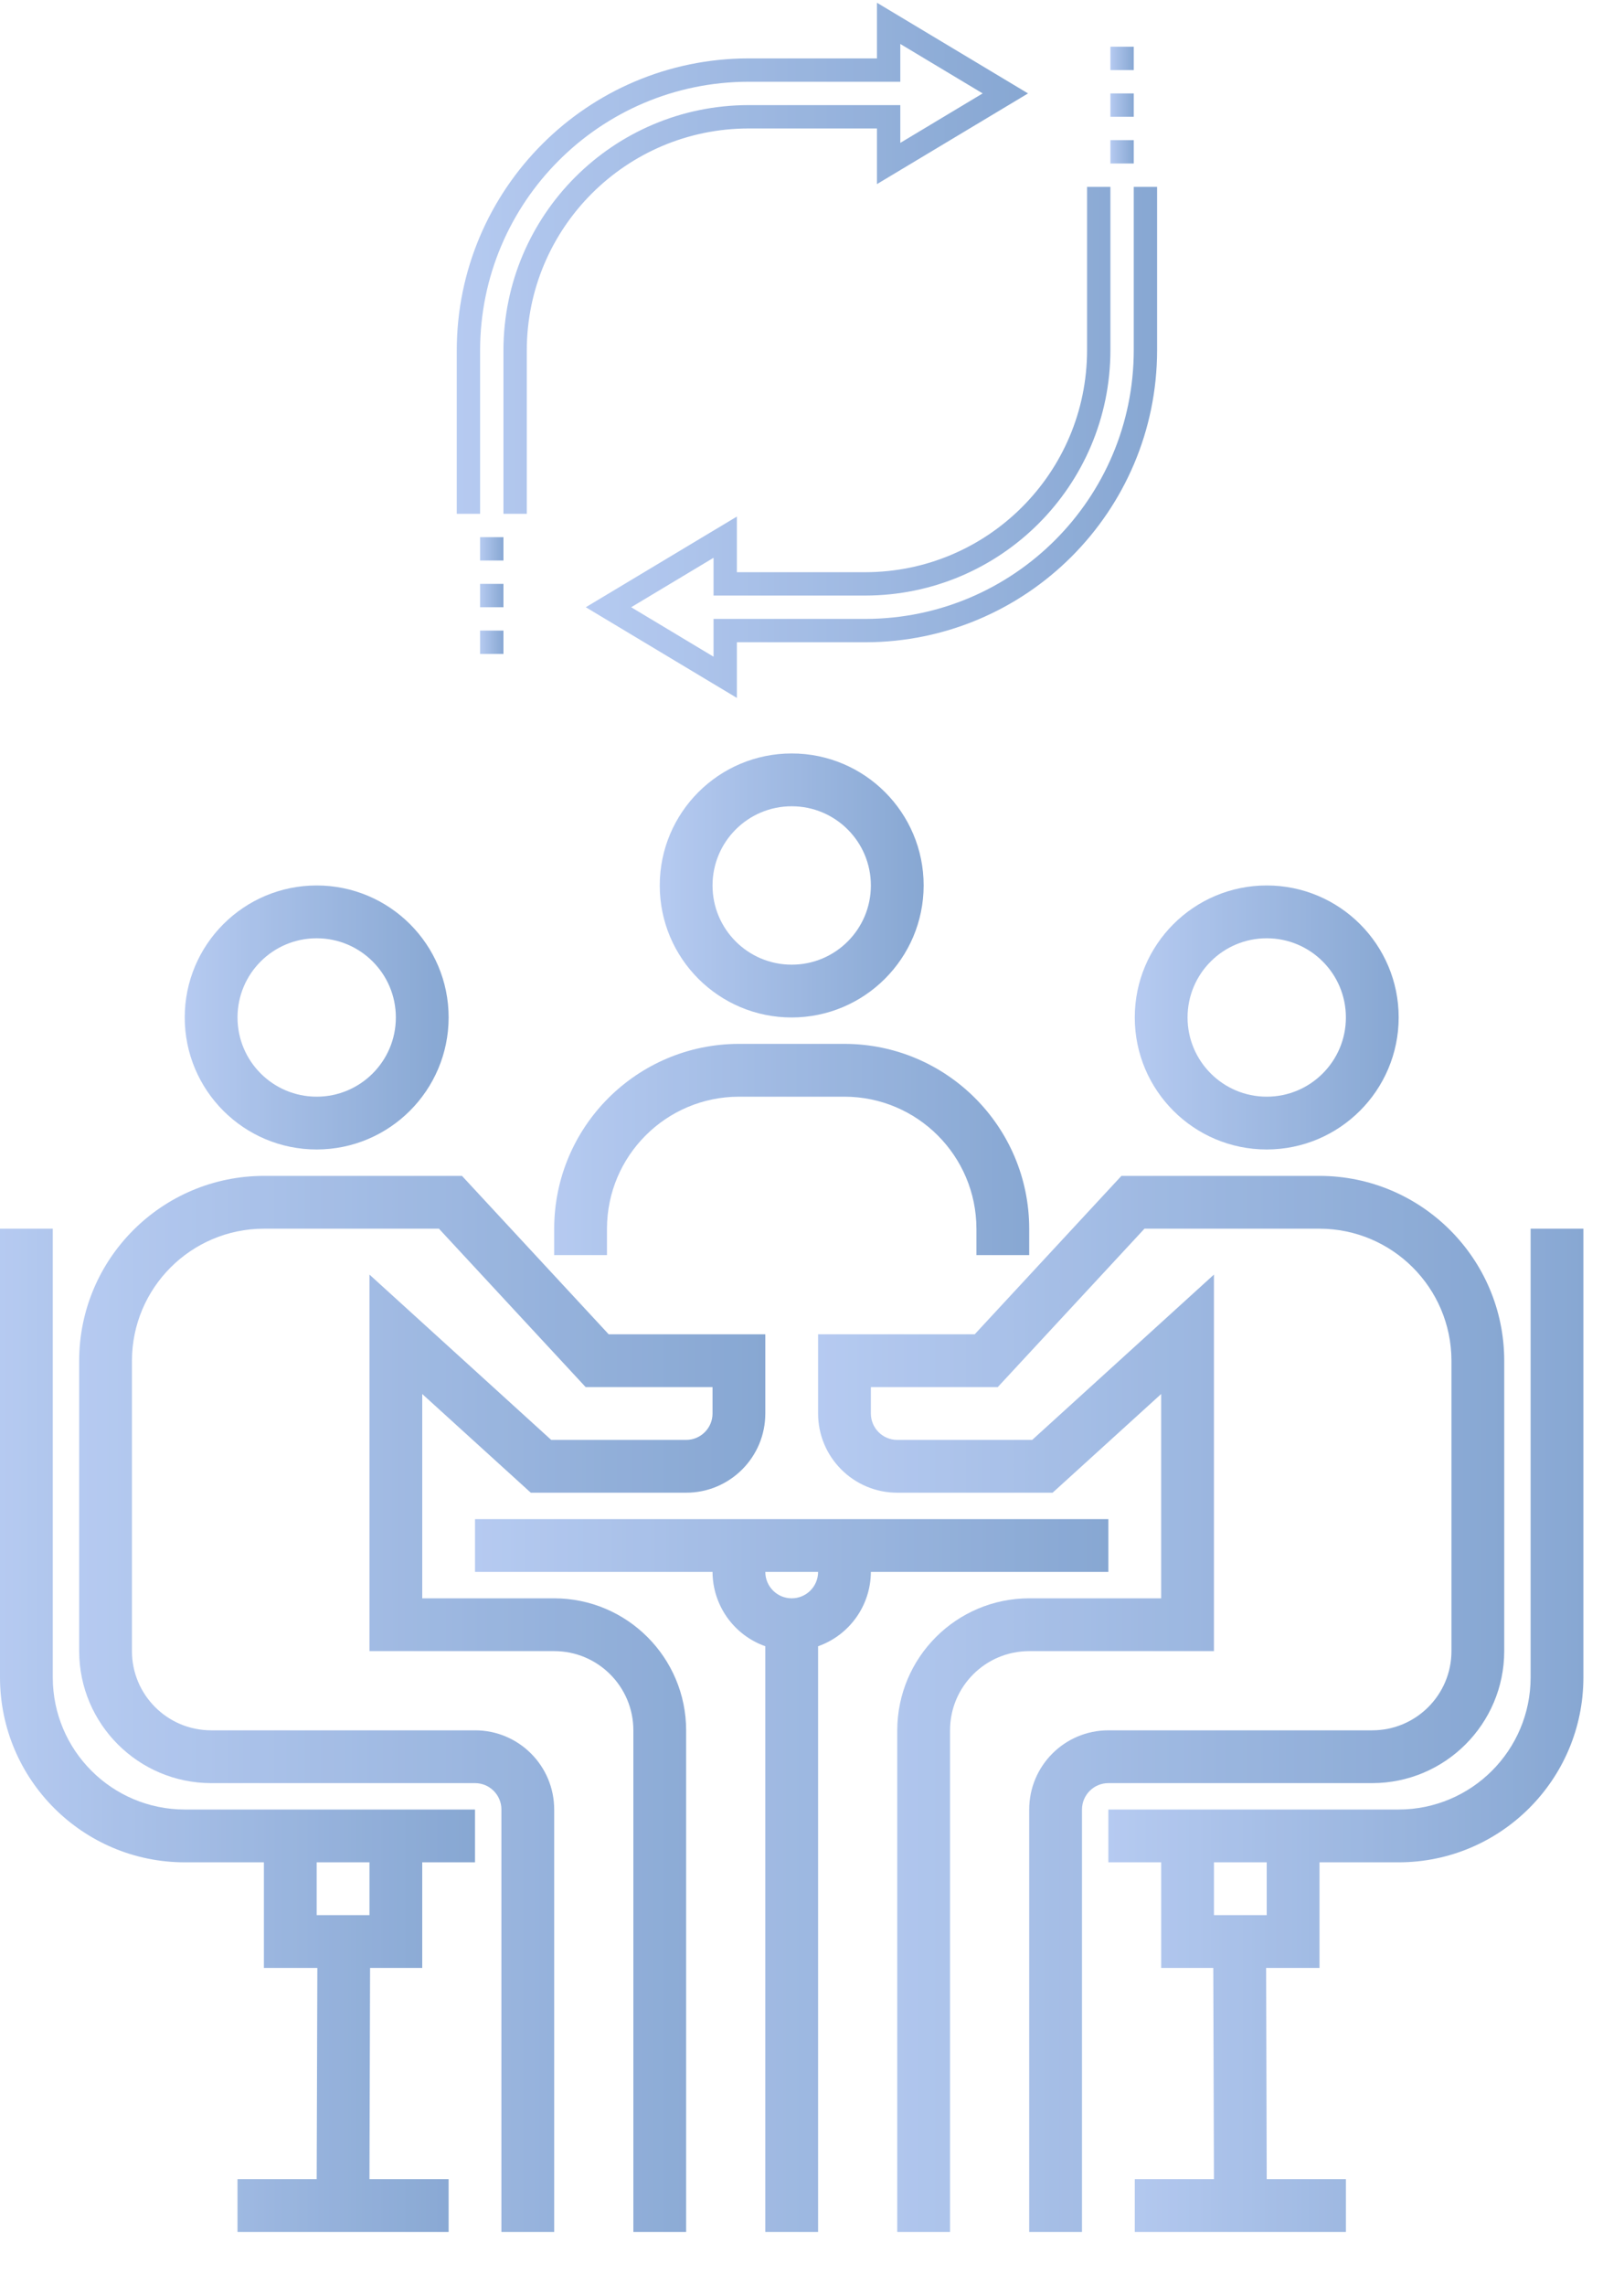 <svg width="32" height="45" viewBox="0 0 32 45" fill="none" xmlns="http://www.w3.org/2000/svg">
<g opacity="0.8">
<g clip-path="url(#clip0_1112_574)">
<path d="M15.6 20.04C14.164 20.04 13 18.876 13 17.44C13 16.004 14.164 14.84 15.6 14.84C17.036 14.84 18.2 16.004 18.2 17.44C18.198 18.875 17.035 20.038 15.6 20.04ZM15.6 15.88C14.739 15.88 14.04 16.578 14.04 17.44C14.04 18.302 14.739 19 15.6 19C16.462 19 17.16 18.302 17.16 17.44C17.16 16.578 16.462 15.88 15.6 15.88Z" fill="url(#paint0_linear_1112_574)"/>
<path d="M24.96 22.64C23.524 22.64 22.36 21.476 22.36 20.04C22.36 18.604 23.524 17.44 24.96 17.44C26.396 17.44 27.56 18.604 27.56 20.04C27.558 21.475 26.395 22.638 24.96 22.64ZM24.96 18.48C24.099 18.48 23.4 19.178 23.4 20.04C23.4 20.901 24.099 21.6 24.96 21.6C25.822 21.6 26.52 20.901 26.52 20.04C26.52 19.178 25.822 18.48 24.96 18.48Z" fill="url(#paint1_linear_1112_574)"/>
<path d="M6.24 22.64C4.804 22.64 3.64 21.476 3.64 20.04C3.64 18.604 4.804 17.44 6.24 17.44C7.676 17.44 8.84 18.604 8.84 20.04C8.838 21.475 7.675 22.638 6.24 22.64ZM6.24 18.48C5.378 18.48 4.68 19.178 4.68 20.04C4.68 20.901 5.378 21.6 6.24 21.6C7.101 21.6 7.8 20.901 7.8 20.04C7.8 19.178 7.101 18.48 6.24 18.48Z" fill="url(#paint2_linear_1112_574)"/>
<path d="M20.28 24.72H19.24V24.2C19.238 22.765 18.075 21.602 16.64 21.6H14.56C13.125 21.602 11.962 22.765 11.96 24.2V24.72H10.92V24.2C10.922 22.191 12.551 20.562 14.56 20.56H16.64C18.649 20.562 20.278 22.191 20.28 24.2V24.72Z" fill="url(#paint3_linear_1112_574)"/>
<path d="M30.16 24.2V33.04C30.158 34.475 28.995 35.638 27.56 35.64H21.84V36.68H22.88V38.76H23.907L23.92 42.92H22.36V43.96H26.52V42.92H24.96L24.948 38.76H26V36.68H27.56C29.569 36.678 31.198 35.049 31.2 33.04V24.2H30.16ZM24.96 37.72H23.92V36.68H24.96V37.72Z" fill="url(#paint4_linear_1112_574)"/>
<path d="M27.04 35.12C28.475 35.118 29.638 33.955 29.64 32.52V26.8C29.638 24.791 28.009 23.162 26 23.16H22.097L19.206 26.28H16.12V27.84C16.12 28.701 16.819 29.4 17.68 29.4H20.741L22.88 27.456V31.48H20.28C18.845 31.482 17.682 32.645 17.68 34.08V43.96H18.72V34.08C18.72 33.218 19.419 32.52 20.28 32.52H23.92V25.104L20.339 28.36H17.68C17.393 28.36 17.16 28.127 17.16 27.84V27.32H19.66L22.551 24.2H26C27.435 24.202 28.598 25.365 28.6 26.8V32.52C28.6 33.381 27.901 34.08 27.04 34.08H21.84C20.979 34.08 20.28 34.778 20.28 35.64V43.96H21.32V35.64C21.32 35.353 21.553 35.12 21.84 35.12H27.04Z" fill="url(#paint5_linear_1112_574)"/>
<path d="M10.92 31.48H8.32V27.456L10.459 29.4H13.52C14.382 29.4 15.08 28.701 15.08 27.84V26.28H11.994L9.103 23.16H5.2C3.191 23.162 1.562 24.791 1.56 26.8V32.52C1.562 33.955 2.725 35.118 4.16 35.12H9.36C9.647 35.12 9.88 35.353 9.88 35.64V43.96H10.92V35.64C10.92 34.778 10.222 34.08 9.36 34.08H4.16C3.298 34.08 2.6 33.381 2.6 32.52V26.8C2.602 25.365 3.765 24.202 5.2 24.2H8.649L11.54 27.32H14.04V27.84C14.04 28.127 13.807 28.36 13.52 28.36H10.861L7.28 25.104V32.52H10.92C11.781 32.52 12.48 33.218 12.48 34.08V43.96H13.52V34.08C13.518 32.645 12.355 31.482 10.92 31.48Z" fill="url(#paint6_linear_1112_574)"/>
<path d="M3.64 35.64C2.205 35.638 1.042 34.475 1.04 33.04V24.2H0V33.04C0.002 35.049 1.631 36.678 3.64 36.68H5.2V38.76H6.253L6.24 42.92H4.68V43.96H8.84V42.92H7.28L7.292 38.76H8.32V36.68H9.36V35.64H3.64ZM7.28 37.72H6.24V36.68H7.28V37.72Z" fill="url(#paint7_linear_1112_574)"/>
<path d="M21.84 29.92H9.36V30.96H14.04C14.043 31.619 14.459 32.205 15.08 32.424V43.96H16.12V32.424C16.741 32.205 17.157 31.619 17.16 30.96H21.84V29.92ZM15.6 31.48C15.313 31.48 15.08 31.247 15.08 30.96H16.12C16.12 31.247 15.887 31.48 15.6 31.48Z" fill="url(#paint8_linear_1112_574)"/>
</g>
<g clip-path="url(#clip1_1112_574)">
<path d="M10.38 10.12H9.92V6.9C9.923 4.234 12.084 2.073 14.75 2.07H17.74V2.814L19.363 1.84L17.74 0.866V1.61H14.75C11.83 1.613 9.463 3.98 9.46 6.9V10.12H9V6.9C9.004 3.726 11.576 1.154 14.75 1.15H17.28V0.054L20.257 1.84L17.28 3.626V2.53H14.75C12.338 2.533 10.383 4.488 10.38 6.9V10.12Z" fill="url(#paint9_linear_1112_574)"/>
<path d="M14.52 13.746L11.543 11.96L14.52 10.174V11.27H17.05C19.462 11.267 21.417 9.312 21.42 6.9V3.68H21.88V6.9C21.877 9.566 19.716 11.727 17.05 11.73H14.06V10.986L12.437 11.96L14.06 12.934V12.19H17.05C19.97 12.187 22.337 9.82 22.34 6.9V3.68H22.8V6.9C22.796 10.074 20.224 12.646 17.05 12.65H14.52V13.746Z" fill="url(#paint10_linear_1112_574)"/>
<path d="M21.88 2.76H22.34V3.22H21.88V2.76Z" fill="url(#paint11_linear_1112_574)"/>
<path d="M21.88 1.84H22.34V2.3H21.88V1.84Z" fill="url(#paint12_linear_1112_574)"/>
<path d="M21.88 0.92H22.34V1.38H21.88V0.92Z" fill="url(#paint13_linear_1112_574)"/>
<path d="M9.46 12.42H9.92V12.88H9.46V12.42Z" fill="url(#paint14_linear_1112_574)"/>
<path d="M9.46 11.5H9.92V11.96H9.46V11.5Z" fill="url(#paint15_linear_1112_574)"/>
<path d="M9.46 10.58H9.92V11.04H9.46V10.58Z" fill="url(#paint16_linear_1112_574)"/>
</g>
</g>
<defs>
<linearGradient id="paint0_linear_1112_574" x1="13" y1="17.44" x2="18.2" y2="17.44" gradientUnits="userSpaceOnUse">
<stop stop-color="#A3BDED"/>
<stop offset="1" stop-color="#6991C7"/>
</linearGradient>
<linearGradient id="paint1_linear_1112_574" x1="22.36" y1="20.04" x2="27.56" y2="20.04" gradientUnits="userSpaceOnUse">
<stop stop-color="#A3BDED"/>
<stop offset="1" stop-color="#6991C7"/>
</linearGradient>
<linearGradient id="paint2_linear_1112_574" x1="3.64" y1="20.04" x2="8.84" y2="20.04" gradientUnits="userSpaceOnUse">
<stop stop-color="#A3BDED"/>
<stop offset="1" stop-color="#6991C7"/>
</linearGradient>
<linearGradient id="paint3_linear_1112_574" x1="10.92" y1="22.64" x2="20.28" y2="22.64" gradientUnits="userSpaceOnUse">
<stop stop-color="#A3BDED"/>
<stop offset="1" stop-color="#6991C7"/>
</linearGradient>
<linearGradient id="paint4_linear_1112_574" x1="21.84" y1="34.08" x2="31.2" y2="34.08" gradientUnits="userSpaceOnUse">
<stop stop-color="#A3BDED"/>
<stop offset="1" stop-color="#6991C7"/>
</linearGradient>
<linearGradient id="paint5_linear_1112_574" x1="16.12" y1="33.56" x2="29.64" y2="33.56" gradientUnits="userSpaceOnUse">
<stop stop-color="#A3BDED"/>
<stop offset="1" stop-color="#6991C7"/>
</linearGradient>
<linearGradient id="paint6_linear_1112_574" x1="1.56" y1="33.56" x2="15.08" y2="33.56" gradientUnits="userSpaceOnUse">
<stop stop-color="#A3BDED"/>
<stop offset="1" stop-color="#6991C7"/>
</linearGradient>
<linearGradient id="paint7_linear_1112_574" x1="0" y1="34.08" x2="9.36" y2="34.08" gradientUnits="userSpaceOnUse">
<stop stop-color="#A3BDED"/>
<stop offset="1" stop-color="#6991C7"/>
</linearGradient>
<linearGradient id="paint8_linear_1112_574" x1="9.36" y1="36.94" x2="21.84" y2="36.94" gradientUnits="userSpaceOnUse">
<stop stop-color="#A3BDED"/>
<stop offset="1" stop-color="#6991C7"/>
</linearGradient>
<linearGradient id="paint9_linear_1112_574" x1="9" y1="5.087" x2="20.257" y2="5.087" gradientUnits="userSpaceOnUse">
<stop stop-color="#A3BDED"/>
<stop offset="1" stop-color="#6991C7"/>
</linearGradient>
<linearGradient id="paint10_linear_1112_574" x1="11.543" y1="8.713" x2="22.8" y2="8.713" gradientUnits="userSpaceOnUse">
<stop stop-color="#A3BDED"/>
<stop offset="1" stop-color="#6991C7"/>
</linearGradient>
<linearGradient id="paint11_linear_1112_574" x1="21.88" y1="2.99" x2="22.34" y2="2.99" gradientUnits="userSpaceOnUse">
<stop stop-color="#A3BDED"/>
<stop offset="1" stop-color="#6991C7"/>
</linearGradient>
<linearGradient id="paint12_linear_1112_574" x1="21.88" y1="2.07" x2="22.34" y2="2.07" gradientUnits="userSpaceOnUse">
<stop stop-color="#A3BDED"/>
<stop offset="1" stop-color="#6991C7"/>
</linearGradient>
<linearGradient id="paint13_linear_1112_574" x1="21.88" y1="1.15" x2="22.34" y2="1.15" gradientUnits="userSpaceOnUse">
<stop stop-color="#A3BDED"/>
<stop offset="1" stop-color="#6991C7"/>
</linearGradient>
<linearGradient id="paint14_linear_1112_574" x1="9.46" y1="12.65" x2="9.92" y2="12.65" gradientUnits="userSpaceOnUse">
<stop stop-color="#A3BDED"/>
<stop offset="1" stop-color="#6991C7"/>
</linearGradient>
<linearGradient id="paint15_linear_1112_574" x1="9.46" y1="11.73" x2="9.92" y2="11.73" gradientUnits="userSpaceOnUse">
<stop stop-color="#A3BDED"/>
<stop offset="1" stop-color="#6991C7"/>
</linearGradient>
<linearGradient id="paint16_linear_1112_574" x1="9.46" y1="10.81" x2="9.92" y2="10.81" gradientUnits="userSpaceOnUse">
<stop stop-color="#A3BDED"/>
<stop offset="1" stop-color="#6991C7"/>
</linearGradient>
<clipPath id="clip0_1112_574">
<rect width="31.2" height="31.2" fill="white" transform="translate(0 13.8)"/>
</clipPath>
<clipPath id="clip1_1112_574">
<rect width="13.8" height="13.8" fill="white" transform="translate(9)"/>
</clipPath>
</defs>
</svg>
